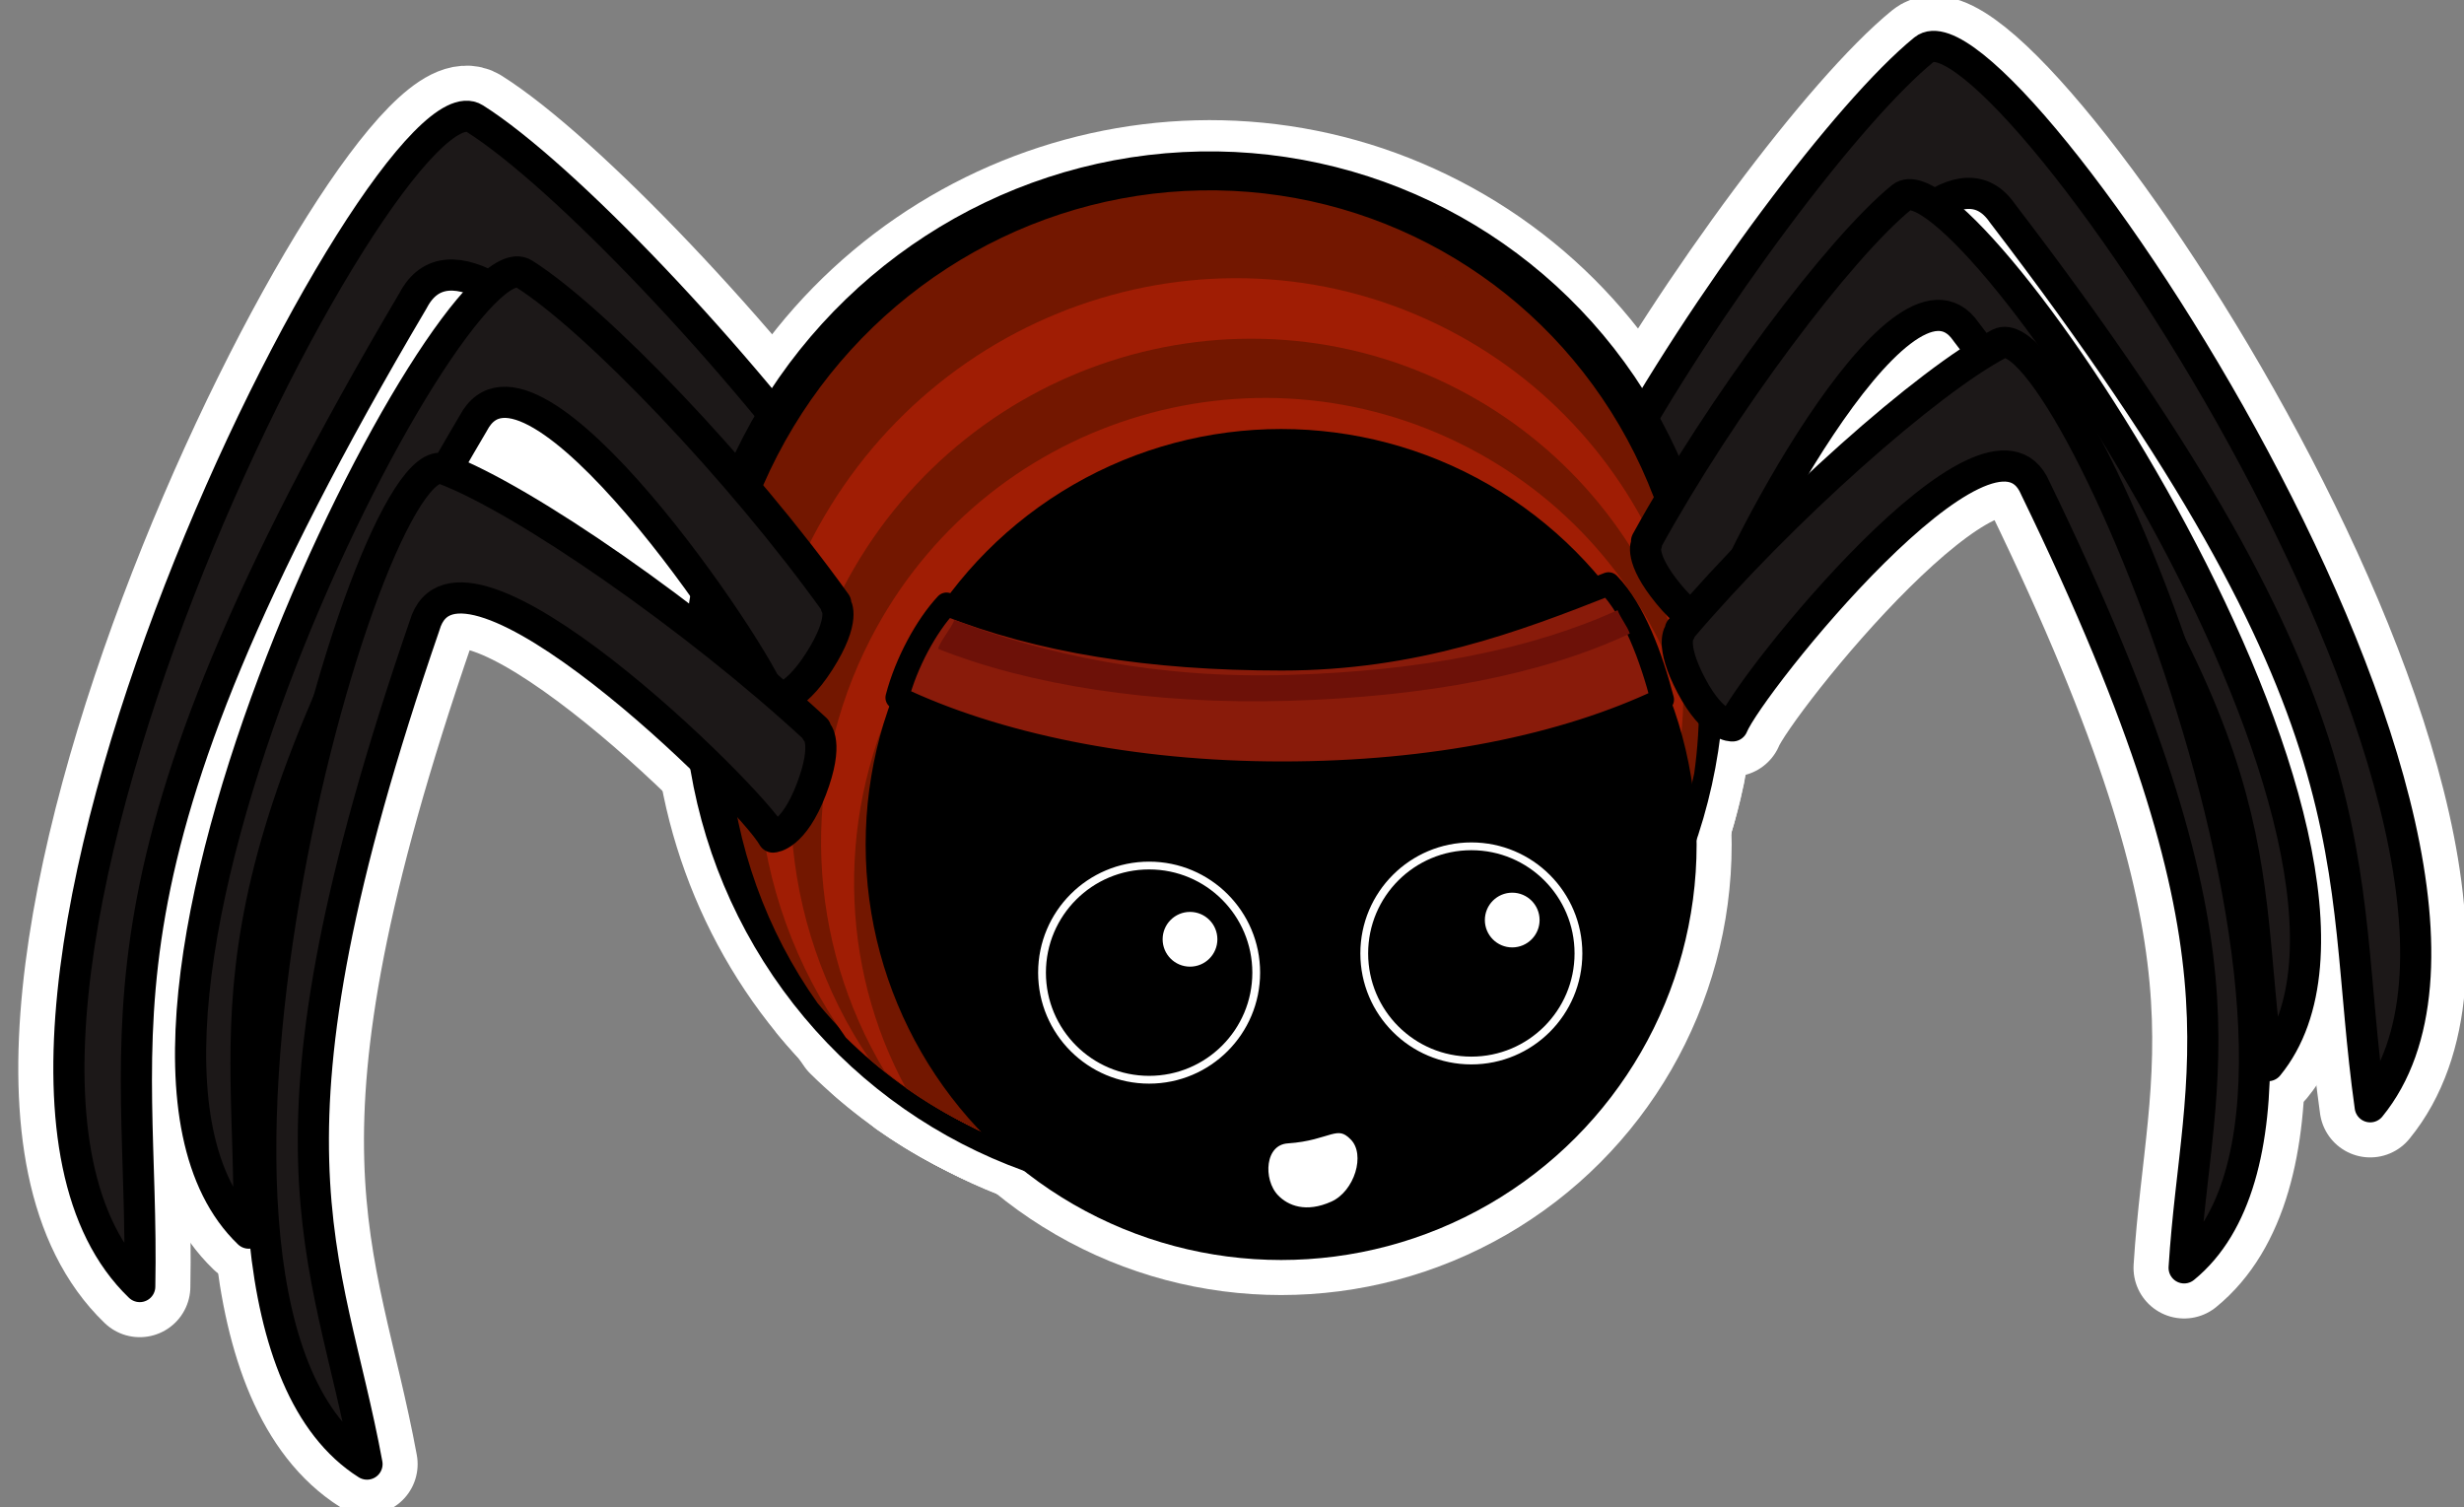 <?xml version="1.0" encoding="utf-8"?>
<!-- Generator: Adobe Illustrator 15.0.0, SVG Export Plug-In . SVG Version: 6.00 Build 0)  -->
<!DOCTYPE svg PUBLIC "-//W3C//DTD SVG 1.1 Basic//EN" "http://www.w3.org/Graphics/SVG/1.1/DTD/svg11-basic.dtd">
<svg version="1.1" baseProfile="basic" id="Layer_1"
	 xmlns="http://www.w3.org/2000/svg" xmlns:xlink="http://www.w3.org/1999/xlink" x="0px" y="0px" width="316.409px"
	 height="193.576px" viewBox="0 0 316.409 193.576" xml:space="preserve">
<rect x="0" y="0" width="316.409" height="193.576" fill="#808080" stroke="none"/>
<path fill="#1C1818" stroke="#FFFFFF" stroke-width="13" stroke-linecap="round" stroke-linejoin="round" stroke-miterlimit="10" d="
	M109.72,66.722C94.673,45.754,72.215,22.331,60.959,15.221C49.701,8.11-14.579,133.941,17.946,165.209
	c0.669-33.839-8.815-52.3,35.105-126.621c8.797-16.781,44.497,36.147,46.744,43.314c0,0,3.131,0.532,7.359-6.112
	s2.6-8.703,2.6-8.703"/>
<path fill="#1C1818" stroke="#FFFFFF" stroke-width="13" stroke-linecap="round" stroke-linejoin="round" stroke-miterlimit="10" d="
	M207.184,60.163c11.736-21.359,30.145-45.859,39.893-53.798c9.751-7.939,84.247,102.766,57.289,135.759
	c-4.454-31.651,2.351-50.031-47.232-114.746c-10.145-14.738-37.631,38.923-38.928,45.896c0,0-2.875,0.854-7.591-4.897
	c-4.716-5.752-3.421-7.866-3.421-7.866"/>
<radialGradient id="SVGID_1_" cx="73.693" cy="177.278" r="68.022" gradientTransform="matrix(0.938 -0.132 0.086 0.678 70.18 -23.605)" gradientUnits="userSpaceOnUse">
	<stop  offset="0" style="stop-color:#731700"/>
	<stop  offset="0.215" style="stop-color:#781700"/>
	<stop  offset="0.482" style="stop-color:#871800"/>
	<stop  offset="0.773" style="stop-color:#A01900"/>
	<stop  offset="1" style="stop-color:#B91A00"/>
</radialGradient>
<path fill="url(#SVGID_1_)" stroke="#FFFFFF" stroke-width="13" stroke-linecap="round" stroke-linejoin="round" stroke-miterlimit="10" d="
	M211.524,116.347c16.538-31.919,4.44-71.006-27.018-87.306c-31.461-16.299-70.368-3.639-86.906,28.28
	c-16.536,31.918-4.44,71.005,27.021,87.305C156.079,160.926,194.987,148.264,211.524,116.347z"/>
<path fill="#731700" stroke="#FFFFFF" stroke-width="13" stroke-linecap="round" stroke-linejoin="round" stroke-miterlimit="10" d="
	M211.524,116.347c2.856-5.514,4.84-11.241,6.035-17.028c3.606-25.668-8.702-51.746-32.621-64.139
	c-30.458-15.781-68.193-3.396-84.287,27.665c-11.384,21.972-8.871,47.396,4.348,65.983c5.268,6.354,11.851,11.773,19.622,15.798
	C156.079,160.926,194.987,148.264,211.524,116.347z"/>
<radialGradient id="SVGID_2_" cx="94.638" cy="183.393" r="59.6" gradientTransform="matrix(0.969 -0.131 0.09 0.679 47.682 -18.44)" gradientUnits="userSpaceOnUse">
	<stop  offset="0" style="stop-color:#731700"/>
	<stop  offset="0.215" style="stop-color:#781700"/>
	<stop  offset="0.482" style="stop-color:#871800"/>
	<stop  offset="0.773" style="stop-color:#A01900"/>
	<stop  offset="1" style="stop-color:#B91A00"/>
</radialGradient>
<path fill="url(#SVGID_2_)" stroke="#FFFFFF" stroke-width="13" stroke-linecap="round" stroke-linejoin="round" stroke-miterlimit="10" d="
	M208.534,116.238c6.739-13.009,8.629-27.221,6.345-40.535c-4.888-13.936-14.799-26.049-28.828-33.317
	c-29.564-15.318-66.173-3.333-81.771,26.769c-11.055,21.34-8.571,46.044,4.336,64.082c4.303,4.238,9.29,7.911,14.92,10.828
	C154.268,159.986,192.321,147.528,208.534,116.238z"/>
<path fill="#731700" stroke="#FFFFFF" stroke-width="13" stroke-linecap="round" stroke-linejoin="round" stroke-miterlimit="10" d="
	M208.311,116.931c5.771-11.137,7.903-23.184,6.858-34.789c-4.758-13.436-14.367-25.128-27.945-32.163
	c-28.616-14.827-63.978-3.366-78.984,25.597c-10.368,20.011-8.301,43.14,3.404,60.417c3.604,3.104,7.609,5.854,12.015,8.136
	C154.381,160.045,192.281,147.869,208.311,116.931z"/>
<radialGradient id="SVGID_3_" cx="99.044" cy="184.631" r="53.677" gradientTransform="matrix(0.971 -0.122 0.096 0.675 45.248 -10.122)" gradientUnits="userSpaceOnUse">
	<stop  offset="0" style="stop-color:#731700"/>
	<stop  offset="0.215" style="stop-color:#781700"/>
	<stop  offset="0.482" style="stop-color:#871800"/>
	<stop  offset="0.773" style="stop-color:#A01900"/>
	<stop  offset="1" style="stop-color:#B91A00"/>
</radialGradient>
<path fill="url(#SVGID_3_)" stroke="#FFFFFF" stroke-width="13" stroke-linecap="round" stroke-linejoin="round" stroke-miterlimit="10" d="
	M209.123,117.431c4.583-8.85,6.853-18.284,7.041-27.621c-4.521-13.489-14.054-25.298-27.662-32.349
	c-27.856-14.433-62.175-3.481-76.653,24.462c-9.449,18.239-8.104,39.208,1.713,55.587c3.208,2.567,6.711,4.866,10.5,6.827
	C155.027,160.38,193.109,148.334,209.123,117.431z"/>
<path fill="#731700" stroke="#FFFFFF" stroke-width="13" stroke-linecap="round" stroke-linejoin="round" stroke-miterlimit="10" d="
	M206.133,115.477c4.48-8.65,6.851-17.812,7.3-26.866c-4.562-11.187-12.824-20.764-24.187-26.651
	c-26.192-13.569-58.908-2.406-73.075,24.937c-9.036,17.441-8.329,37.244,0.156,52.825c2.116,1.485,4.341,2.858,6.695,4.078
	C152.82,159.237,190.029,146.557,206.133,115.477z"/>
<path fill="#1C1818" stroke="#FFFFFF" stroke-width="13" stroke-linecap="round" stroke-linejoin="round" stroke-miterlimit="10" d="
	M107.323,77.455c-12.357-17.222-30.805-36.46-40.05-42.3c-9.245-5.841-62.043,97.511-35.329,123.193
	c0.551-27.794-7.24-42.957,28.833-104.001c7.227-13.783,36.548,29.689,38.395,35.576c0,0,2.571,0.438,6.045-5.02
	c3.473-5.458,2.135-7.148,2.135-7.148"/>
<path fill="#1C1818" stroke="#FFFFFF" stroke-width="13" stroke-linecap="round" stroke-linejoin="round" stroke-miterlimit="10" d="
	M104.753,93.641C89.192,79.248,67.263,64.1,57.033,60.232c-10.229-3.868-41.226,107.972-9.904,127.775
	c-5.036-27.34-15.709-40.633,7.391-107.671c4.315-14.952,41.76,21.758,44.749,27.153c0,0,2.606-0.087,4.914-6.129
	c2.309-6.044,0.658-7.432,0.658-7.432"/>
<path fill="#1C1818" stroke="#FFFFFF" stroke-width="13" stroke-linecap="round" stroke-linejoin="round" stroke-miterlimit="10" d="
	M211.436,69.52c9.639-17.545,24.759-37.667,32.766-44.188c8.009-6.521,69.196,84.407,47.056,111.507
	c-3.66-25.996,1.93-41.094-38.795-94.246c-8.332-12.106-30.908,31.968-31.974,37.696c0,0-2.362,0.7-6.235-4.023
	c-3.872-4.724-2.81-6.461-2.81-6.461"/>
<path fill="#1C1818" stroke="#FFFFFF" stroke-width="13" stroke-linecap="round" stroke-linejoin="round" stroke-miterlimit="10" d="
	M215.776,80.849c12.96-15.254,31.809-31.937,40.961-36.719c9.152-4.783,50.862,96.569,23.734,118.678
	c1.632-26.202,10.135-39.872-19.104-100.112c-5.737-13.531-36.692,25.121-38.885,30.519c0,0-2.454,0.213-5.3-5.191
	c-2.849-5.405-1.459-6.893-1.459-6.893"/>
<circle stroke="#FFFFFF" stroke-width="13" stroke-linecap="round" stroke-linejoin="round" stroke-miterlimit="10" cx="164.514" cy="108.444" r="51.354"/>
<path fill="#891B0A" stroke="#FFFFFF" stroke-width="13" stroke-linecap="round" stroke-linejoin="round" stroke-miterlimit="10" d="
	M121.544,77.589c-2.603,2.783-5.185,7.555-6.341,11.997c12.53,5.977,30.028,9.692,49.403,9.692c19.374,0,36.329-3.461,48.859-9.438
	c-1.402-5.381-3.631-11.486-6.912-14.858c-12.022,4.745-24.938,9.624-41.947,9.624C147.595,84.606,133.565,82.334,121.544,77.589z"
	/>
<path fill="#6D1108" stroke="#FFFFFF" stroke-width="13" stroke-linecap="round" stroke-linejoin="round" stroke-miterlimit="10" d="
	M165.465,86.671c-17.117,0.513-31.467-2.69-42.914-7.063c-0.314,0.973-1.833,2.711-2.087,3.709
	c11.526,4.603,27.507,7.199,45.101,6.673c17.594-0.527,32.494-3.349,43.724-8.633c-0.279-0.881-1.178-1.966-1.567-3.002
	C196.555,83.408,182.592,86.158,165.465,86.671z"/>
<path fill="#FFFFFF" stroke="#FFFFFF" stroke-width="13" stroke-linecap="round" stroke-linejoin="round" stroke-miterlimit="10" d="
	M171.19,154.746c3.194-1.445,4.805-6.495,2.649-8.744s-3.167-0.028-8.486,0.321c-3.5,0.23-3.755,5.258-1.6,7.508
	C165.17,155.308,167.707,156.322,171.19,154.746z"/>
<circle stroke="#FFFFFF" stroke-width="13" stroke-linecap="round" stroke-linejoin="round" stroke-miterlimit="10" cx="147.562" cy="124.898" r="13.753"/>
<circle stroke="#FFFFFF" stroke-width="13" stroke-linecap="round" stroke-linejoin="round" stroke-miterlimit="10" cx="188.94" cy="122.429" r="13.753"/>
<circle fill="#FFFFFF" stroke="#FFFFFF" stroke-width="13" stroke-linecap="round" stroke-linejoin="round" stroke-miterlimit="10" cx="152.812" cy="120.614" r="4.015"/>
<circle fill="#FFFFFF" stroke="#FFFFFF" stroke-width="13" stroke-linecap="round" stroke-linejoin="round" stroke-miterlimit="10" cx="194.189" cy="118.144" r="4.014"/>
<path fill="#1C1818" stroke="#000000" stroke-width="4" stroke-linecap="round" stroke-linejoin="round" stroke-miterlimit="10" d="
	M109.72,66.722C94.673,45.754,72.215,22.331,60.959,15.221C49.701,8.11-14.579,133.941,17.946,165.209
	c0.669-33.839-8.815-52.3,35.105-126.621c8.797-16.781,44.497,36.147,46.744,43.314c0,0,3.131,0.532,7.359-6.112
	s2.6-8.703,2.6-8.703"/>
<path fill="#1C1818" stroke="#000000" stroke-width="4" stroke-linecap="round" stroke-linejoin="round" stroke-miterlimit="10" d="
	M207.184,60.163c11.736-21.359,30.145-45.859,39.893-53.798c9.751-7.939,84.247,102.766,57.289,135.759
	c-4.454-31.651,2.351-50.031-47.232-114.746c-10.145-14.738-37.631,38.923-38.928,45.896c0,0-2.875,0.854-7.591-4.897
	c-4.716-5.752-3.421-7.866-3.421-7.866"/>
<ellipse transform="matrix(0.888 0.46 -0.46 0.888 57.273 -61.37)" fill="#731700" stroke="#000000" stroke-width="5" stroke-miterlimit="10" cx="154.562" cy="86.834" rx="64.153" ry="65.09"/>
<path fill="#731700" d="M211.524,116.347c2.856-5.514,4.84-11.241,6.035-17.028c3.606-25.668-8.702-51.746-32.621-64.139
	c-30.458-15.781-68.193-3.396-84.287,27.665c-11.384,21.972-8.871,47.396,4.348,65.983c5.268,6.354,11.851,11.773,19.622,15.798
	C156.079,160.926,194.987,148.264,211.524,116.347z"/>
<path fill="#A01D04" d="M208.534,116.238c6.739-13.009,8.629-27.221,6.345-40.535c-4.888-13.936-14.799-26.049-28.828-33.317
	c-29.564-15.318-66.173-3.333-81.771,26.769c-11.055,21.34-8.571,46.044,4.336,64.082c4.303,4.238,9.29,7.911,14.92,10.828
	C154.268,159.986,192.321,147.528,208.534,116.238z"/>
<path fill="#731700" d="M208.311,116.931c5.771-11.137,7.903-23.184,6.858-34.789c-4.758-13.436-14.367-25.128-27.945-32.163
	c-28.616-14.827-63.978-3.366-78.984,25.597c-10.368,20.011-8.301,43.14,3.404,60.417c3.604,3.104,7.609,5.854,12.015,8.136
	C154.381,160.045,192.281,147.869,208.311,116.931z"/>
<path fill="#A01D04" d="M209.123,117.431c4.583-8.85,6.853-18.284,7.041-27.621c-4.521-13.489-14.054-25.298-27.662-32.349
	c-27.856-14.433-62.175-3.481-76.653,24.462c-9.449,18.239-8.104,39.208,1.713,55.587c3.208,2.567,6.711,4.866,10.5,6.827
	C155.027,160.38,193.109,148.334,209.123,117.431z"/>
<path fill="#731700" d="M206.133,115.477c4.48-8.65,6.851-17.812,7.3-26.866c-4.562-11.187-12.824-20.764-24.187-26.651
	c-26.192-13.569-58.908-2.406-73.075,24.937c-9.036,17.441-8.329,37.244,0.156,52.825c2.116,1.485,4.341,2.858,6.695,4.078
	C152.82,159.237,190.029,146.557,206.133,115.477z"/>
<path fill="#1C1818" stroke="#000000" stroke-width="4" stroke-linecap="round" stroke-linejoin="round" stroke-miterlimit="10" d="
	M107.323,77.455c-12.357-17.222-30.805-36.46-40.05-42.3c-9.245-5.841-62.043,97.511-35.329,123.193
	c0.551-27.794-7.24-42.957,28.833-104.001c7.227-13.783,36.548,29.689,38.395,35.576c0,0,2.571,0.438,6.045-5.02
	c3.473-5.458,2.135-7.148,2.135-7.148"/>
<path fill="#1C1818" stroke="#000000" stroke-width="4" stroke-linecap="round" stroke-linejoin="round" stroke-miterlimit="10" d="
	M104.753,93.641C89.192,79.248,67.263,64.1,57.033,60.232c-10.229-3.868-41.226,107.972-9.904,127.775
	c-5.036-27.34-15.709-40.633,7.391-107.671c4.315-14.952,41.76,21.758,44.749,27.153c0,0,2.606-0.087,4.914-6.129
	c2.309-6.044,0.658-7.432,0.658-7.432"/>
<path fill="#1C1818" stroke="#000000" stroke-width="4" stroke-linecap="round" stroke-linejoin="round" stroke-miterlimit="10" d="
	M211.436,69.52c9.639-17.545,24.759-37.667,32.766-44.188c8.009-6.521,69.196,84.407,47.056,111.507
	c-3.66-25.996,1.93-41.094-38.795-94.246c-8.332-12.106-30.908,31.968-31.974,37.696c0,0-2.362,0.7-6.235-4.023
	c-3.872-4.724-2.81-6.461-2.81-6.461"/>
<path fill="#1C1818" stroke="#000000" stroke-width="4" stroke-linecap="round" stroke-linejoin="round" stroke-miterlimit="10" d="
	M215.776,80.849c12.96-15.254,31.809-31.937,40.961-36.719c9.152-4.783,50.862,96.569,23.734,118.678
	c1.632-26.202,10.135-39.872-19.104-100.112c-5.737-13.531-36.692,25.121-38.885,30.519c0,0-2.454,0.213-5.3-5.191
	c-2.849-5.405-1.459-6.893-1.459-6.893"/>
<circle stroke="#000000" stroke-width="4" stroke-linecap="round" stroke-linejoin="round" stroke-miterlimit="10" cx="164.514" cy="108.444" r="51.354"/>
<path fill="#891B0A" stroke="#000000" stroke-width="3" stroke-linecap="round" stroke-linejoin="round" stroke-miterlimit="10" d="
	M121.544,77.589c-2.603,2.783-5.185,7.555-6.341,11.997c12.53,5.977,30.028,9.692,49.403,9.692c19.374,0,36.329-3.461,48.859-9.438
	c-1.402-5.381-3.631-11.486-6.912-14.858c-12.022,4.745-24.938,9.624-41.947,9.624C147.595,84.606,133.565,82.334,121.544,77.589z"
	/>
<path fill="#6D1108" d="M165.465,86.671c-17.117,0.513-31.467-2.69-42.914-7.063c-0.314,0.973-1.833,2.711-2.087,3.709
	c11.526,4.603,27.507,7.199,45.101,6.673c17.594-0.527,32.494-3.349,43.724-8.633c-0.279-0.881-1.178-1.966-1.567-3.002
	C196.555,83.408,182.592,86.158,165.465,86.671z"/>
<path fill="#FFFFFF" stroke="#000000" stroke-linecap="round" stroke-linejoin="round" stroke-miterlimit="10" d="M171.19,154.746
	c3.194-1.445,4.805-6.495,2.649-8.744s-3.167-0.028-8.486,0.321c-3.5,0.23-3.755,5.258-1.6,7.508
	C165.17,155.308,167.707,156.322,171.19,154.746z"/>
<circle stroke="#FFFFFF" stroke-linecap="round" stroke-linejoin="round" stroke-miterlimit="10" cx="147.562" cy="124.898" r="13.753"/>
<circle stroke="#FFFFFF" stroke-linecap="round" stroke-linejoin="round" stroke-miterlimit="10" cx="188.94" cy="122.429" r="13.753"/>
<circle fill="#FFFFFF" stroke="#000000" stroke-linecap="round" stroke-linejoin="round" stroke-miterlimit="10" cx="152.812" cy="120.614" r="4.015"/>
<circle fill="#FFFFFF" stroke="#000000" stroke-linecap="round" stroke-linejoin="round" stroke-miterlimit="10" cx="194.189" cy="118.144" r="4.014"/>
</svg>

